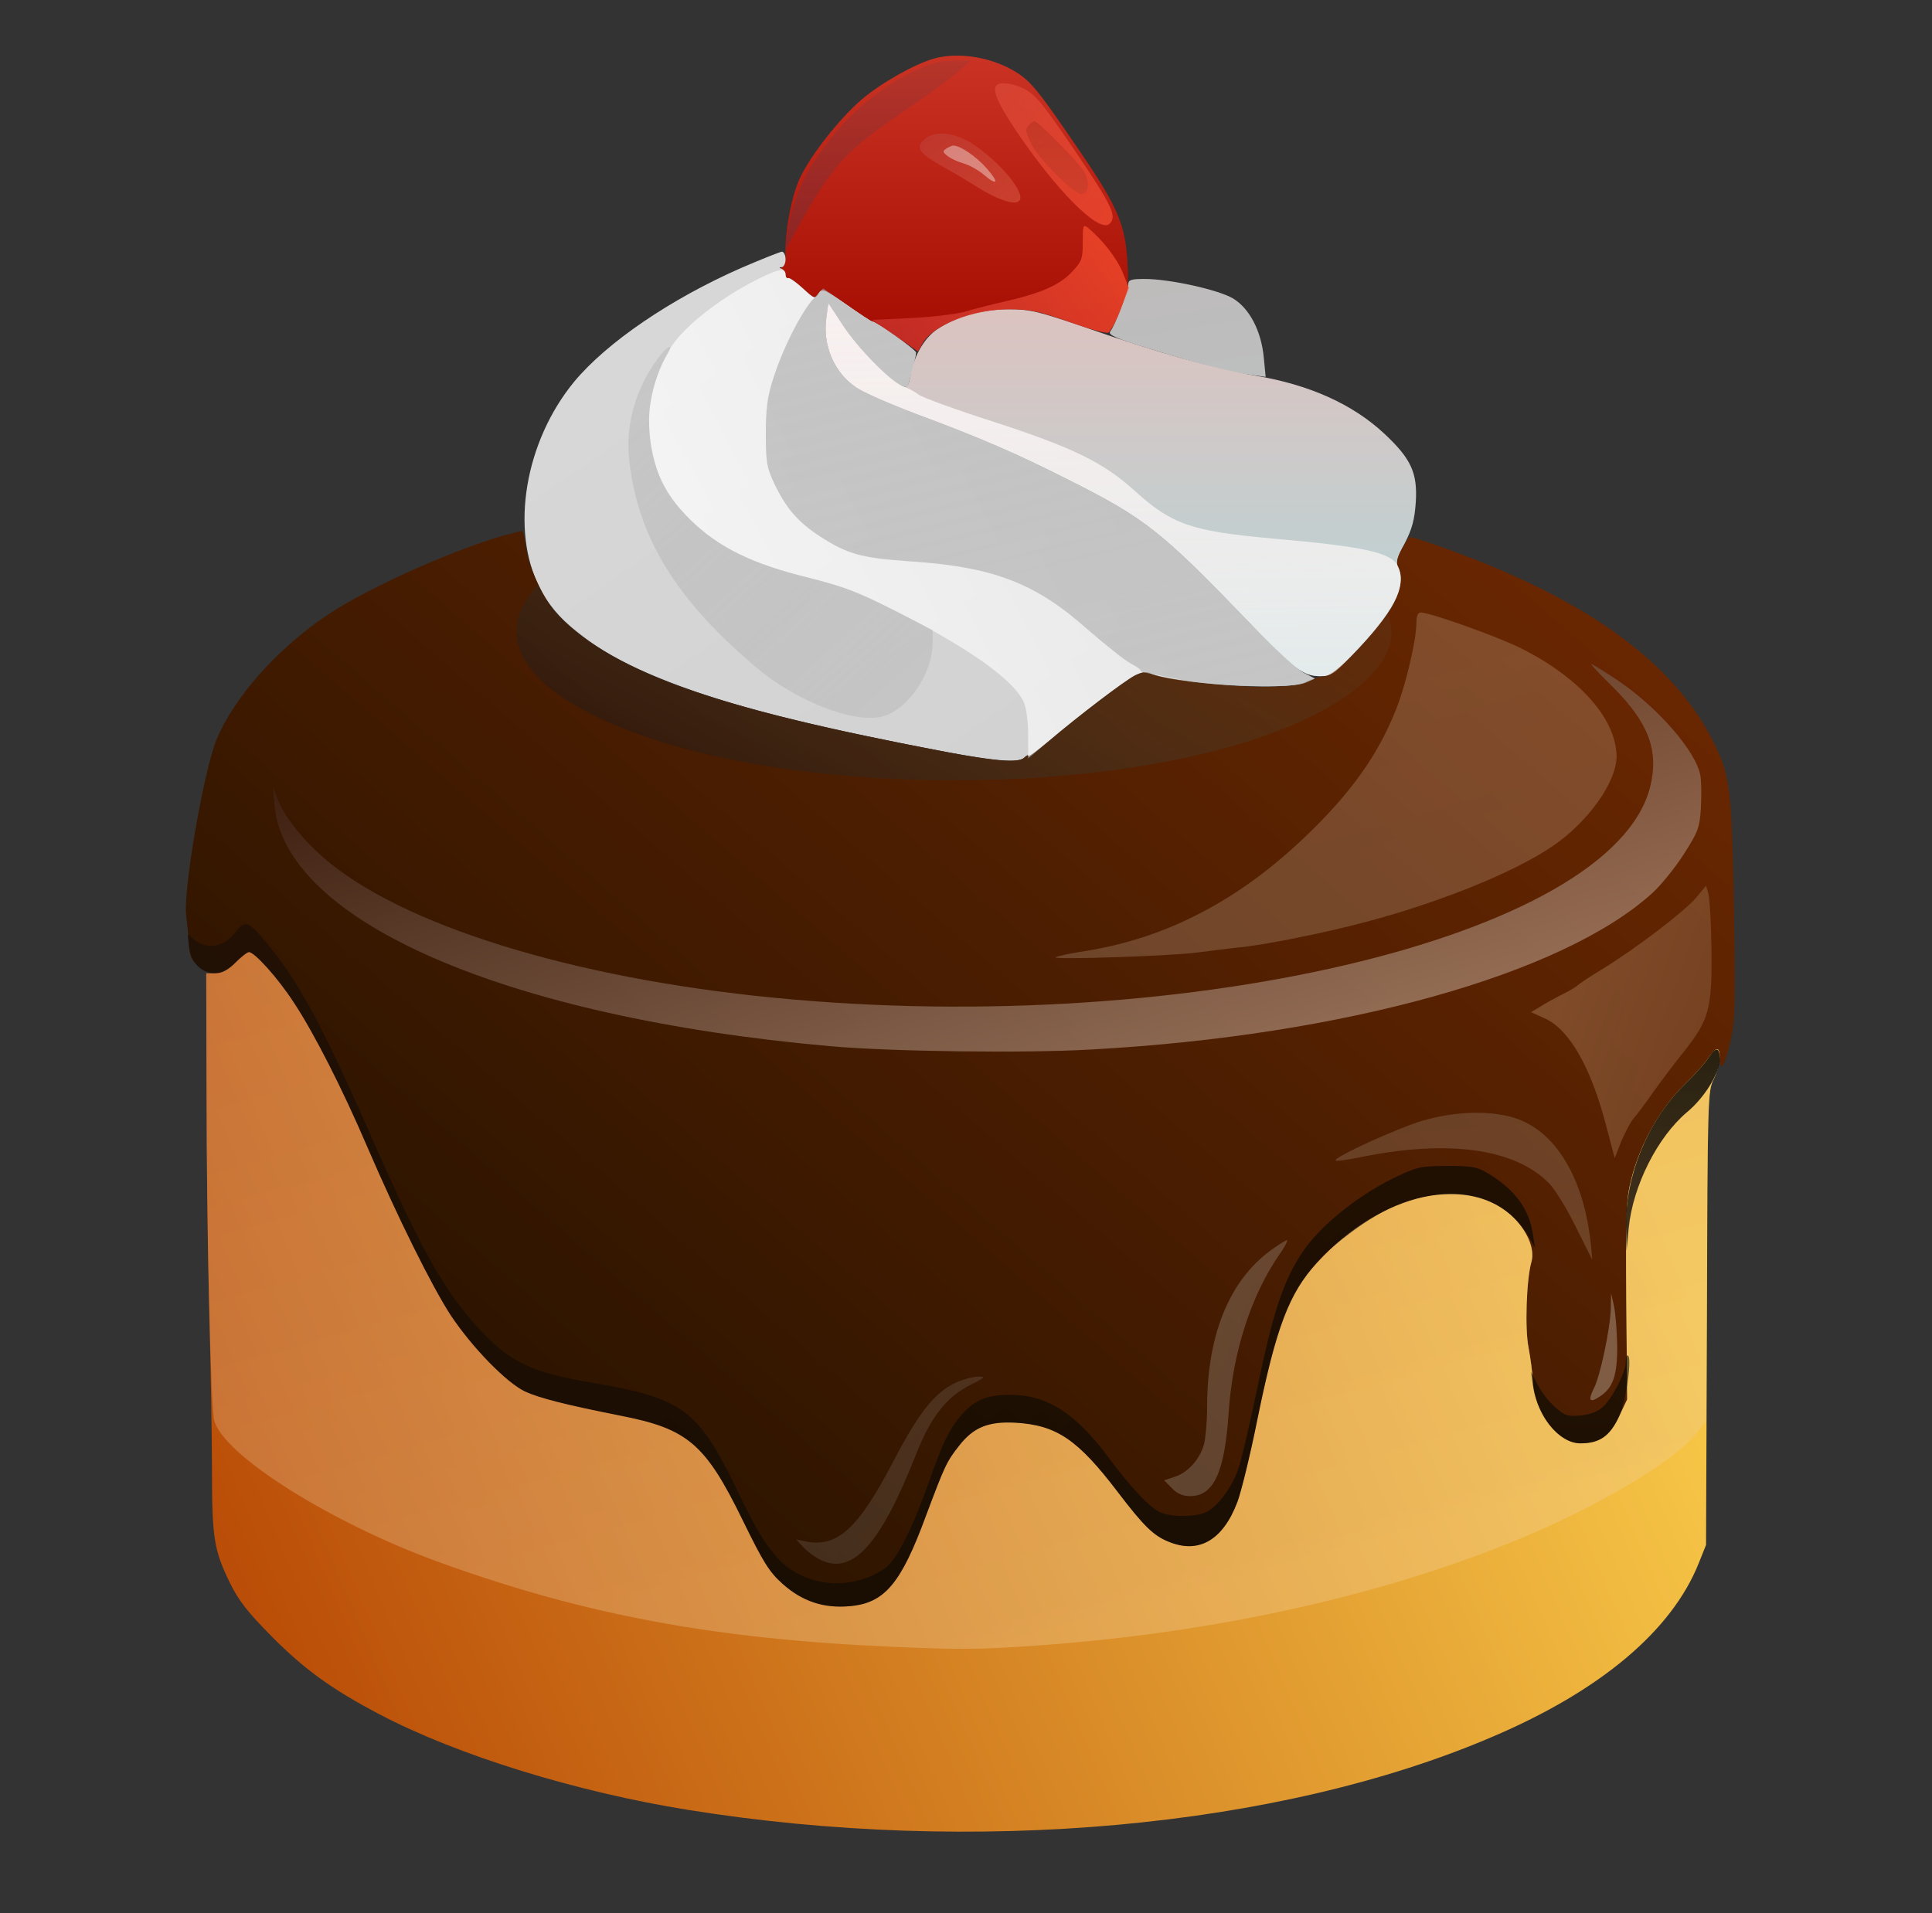<?xml version="1.0" standalone="no"?><!DOCTYPE svg PUBLIC "-//W3C//DTD SVG 20010904//EN" "http://www.w3.org/TR/2001/REC-SVG-20010904/DTD/svg10.dtd"><svg version="1.0" xmlns="http://www.w3.org/2000/svg" width="637pt" height="631pt" viewBox="0 0 637 631" preserveAspectRatio="xMidYMid meet"><rect x="0" y="0" width="637" height="631" fill="#333333" stroke="none"/><defs><linearGradient id="linear-gradient-1-1" x1="0.00%" y1="100.00%" x2="0.00%" y2="-0.00%"><stop offset="0%" style="stop-color:rgb(203,51,36);stop-opacity:1.000" /><stop offset="100%" style="stop-color:rgb(163,11,0);stop-opacity:1.000" /></linearGradient><linearGradient id="linear-gradient-1-2" x1="0.00%" y1="100.00%" x2="102.37%" y2="6.11%"><stop offset="0%" style="stop-color:rgb(218,218,218);stop-opacity:0.993" /><stop offset="100%" style="stop-color:rgb(209,209,209);stop-opacity:0.998" /></linearGradient><linearGradient id="linear-gradient-1-3" x1="0.00%" y1="100.00%" x2="35.76%" y2="-41.18%"><stop offset="0%" style="stop-color:rgb(190,187,187);stop-opacity:0.999" /><stop offset="100%" style="stop-color:rgb(189,191,191);stop-opacity:0.999" /></linearGradient><linearGradient id="linear-gradient-1-4" x1="0.00%" y1="100.00%" x2="0.00%" y2="-0.00%"><stop offset="0%" style="stop-color:rgb(221,195,192);stop-opacity:0.997" /><stop offset="100%" style="stop-color:rgb(182,214,217);stop-opacity:0.997" /></linearGradient><linearGradient id="linear-gradient-1-5" x1="0.00%" y1="0.00%" x2="105.77%" y2="85.50%"><stop offset="0%" style="stop-color:rgb(28,15,0);stop-opacity:1.000" /><stop offset="100%" style="stop-color:rgb(109,40,1);stop-opacity:1.000" /></linearGradient><linearGradient id="linear-gradient-1-6" x1="0.00%" y1="0.00%" x2="106.36%" y2="26.74%"><stop offset="0%" style="stop-color:rgb(180,65,1);stop-opacity:1.000" /><stop offset="100%" style="stop-color:rgb(248,201,72);stop-opacity:1.000" /></linearGradient><linearGradient id="linear-gradient-2-1" x1="0.00%" y1="100.00%" x2="0.00%" y2="0.00%"><stop offset="0%" style="stop-color:rgb(15,73,105);stop-opacity:0.105" /><stop offset="100%" style="stop-color:rgb(0,82,129);stop-opacity:0.205" /></linearGradient><linearGradient id="linear-gradient-2-2" x1="0.00%" y1="100.00%" x2="113.22%" y2="10.99%"><stop offset="0%" style="stop-color:rgb(218,73,56);stop-opacity:0.717" /><stop offset="100%" style="stop-color:rgb(243,73,47);stop-opacity:0.814" /></linearGradient><linearGradient id="linear-gradient-2-3" x1="0.00%" y1="100.00%" x2="108.17%" y2="24.40%"><stop offset="0%" style="stop-color:rgb(190,57,49);stop-opacity:0.780" /><stop offset="100%" style="stop-color:rgb(207,71,52);stop-opacity:0.809" /></linearGradient><linearGradient id="linear-gradient-2-4" x1="0.00%" y1="0.00%" x2="105.81%" y2="38.09%"><stop offset="0%" style="stop-color:rgb(203,55,52);stop-opacity:0.677" /><stop offset="100%" style="stop-color:rgb(240,72,44);stop-opacity:0.820" /></linearGradient><linearGradient id="linear-gradient-2-5" x1="0.00%" y1="0.00%" x2="112.13%" y2="43.71%"><stop offset="0%" style="stop-color:rgb(255,255,255);stop-opacity:0.789" /><stop offset="100%" style="stop-color:rgb(255,255,255);stop-opacity:0.386" /></linearGradient><linearGradient id="linear-gradient-2-6" x1="0.00%" y1="100.00%" x2="2.78%" y2="-5.95%"><stop offset="0%" style="stop-color:rgb(255,251,251);stop-opacity:0.826" /><stop offset="100%" style="stop-color:rgb(255,248,247);stop-opacity:0.618" /></linearGradient><linearGradient id="linear-gradient-2-7" x1="0.00%" y1="100.00%" x2="79.67%" y2="-9.79%"><stop offset="0%" style="stop-color:rgb(155,155,155);stop-opacity:0.261" /><stop offset="100%" style="stop-color:rgb(184,184,184);stop-opacity:0.511" /></linearGradient><linearGradient id="linear-gradient-2-8" x1="0.00%" y1="0.00%" x2="101.29%" y2="44.59%"><stop offset="0%" style="stop-color:rgb(22,0,0);stop-opacity:0.549" /><stop offset="100%" style="stop-color:rgb(65,118,112);stop-opacity:0.085" /></linearGradient><linearGradient id="linear-gradient-2-9" x1="0.00%" y1="100.00%" x2="65.83%" y2="-40.96%"><stop offset="0%" style="stop-color:rgb(242,218,194);stop-opacity:0.211" /><stop offset="100%" style="stop-color:rgb(255,245,223);stop-opacity:0.180" /></linearGradient><linearGradient id="linear-gradient-2-10" x1="0.00%" y1="100.00%" x2="100.35%" y2="4.84%"><stop offset="0%" style="stop-color:rgb(38,9,0);stop-opacity:0.683" /><stop offset="100%" style="stop-color:rgb(204,173,152);stop-opacity:0.633" /></linearGradient><linearGradient id="linear-gradient-2-11" x1="0.00%" y1="100.00%" x2="133.86%" y2="27.61%"><stop offset="0%" style="stop-color:rgb(140,89,55);stop-opacity:0.813" /><stop offset="100%" style="stop-color:rgb(119,69,37);stop-opacity:0.779" /></linearGradient><linearGradient id="linear-gradient-2-12" x1="0.00%" y1="100.00%" x2="105.55%" y2="32.97%"><stop offset="0%" style="stop-color:rgb(24,12,6);stop-opacity:0.635" /><stop offset="100%" style="stop-color:rgb(18,11,2);stop-opacity:0.825" /></linearGradient><linearGradient id="linear-gradient-2-13" x1="0.00%" y1="100.00%" x2="86.20%" y2="-39.27%"><stop offset="0%" style="stop-color:rgb(214,156,124);stop-opacity:0.365" /><stop offset="100%" style="stop-color:rgb(253,229,167);stop-opacity:0.333" /></linearGradient><linearGradient id="linear-gradient-2-14" x1="0.00%" y1="100.00%" x2="18.48%" y2="-33.99%"><stop offset="0%" style="stop-color:rgb(143,112,88);stop-opacity:0.406" /><stop offset="100%" style="stop-color:rgb(148,114,87);stop-opacity:0.414" /></linearGradient><linearGradient id="linear-gradient-2-15" x1="0.00%" y1="100.00%" x2="119.50%" y2="5.79%"><stop offset="0%" style="stop-color:rgb(180,167,156);stop-opacity:0.305" /><stop offset="100%" style="stop-color:rgb(180,175,164);stop-opacity:0.285" /></linearGradient><linearGradient id="linear-gradient-2-16" x1="0.00%" y1="100.00%" x2="149.41%" y2="7.30%"><stop offset="0%" style="stop-color:rgb(196,179,162);stop-opacity:0.413" /><stop offset="100%" style="stop-color:rgb(199,181,165);stop-opacity:0.406" /></linearGradient><linearGradient id="linear-gradient-2-17" x1="0.00%" y1="100.00%" x2="0.00%" y2="0.00%"><stop offset="0%" style="stop-color:rgb(5,9,5);stop-opacity:0.581" /><stop offset="100%" style="stop-color:rgb(0,7,5);stop-opacity:0.610" /></linearGradient><linearGradient id="linear-gradient-2-18" x1="0.00%" y1="100.00%" x2="97.71%" y2="-2.15%"><stop offset="0%" style="stop-color:rgb(182,186,187);stop-opacity:0.158" /><stop offset="100%" style="stop-color:rgb(191,198,200);stop-opacity:0.138" /></linearGradient><linearGradient id="linear-gradient-3-1" x1="0.00%" y1="100.00%" x2="0.00%" y2="0.00%"><stop offset="0%" style="stop-color:rgb(192,53,35);stop-opacity:0.790" /><stop offset="100%" style="stop-color:rgb(202,61,42);stop-opacity:0.803" /></linearGradient><linearGradient id="linear-gradient-3-2" x1="0.00%" y1="100.00%" x2="59.27%" y2="-36.95%"><stop offset="0%" style="stop-color:rgb(222,157,151);stop-opacity:0.747" /><stop offset="100%" style="stop-color:rgb(230,160,151);stop-opacity:0.754" /></linearGradient><linearGradient id="linear-gradient-3-3" x1="0.00%" y1="100.00%" x2="43.92%" y2="-33.82%"><stop offset="0%" style="stop-color:rgb(165,165,165);stop-opacity:0.585" /><stop offset="100%" style="stop-color:rgb(185,185,185);stop-opacity:0.723" /></linearGradient><linearGradient id="linear-gradient-3-4" x1="0.00%" y1="100.00%" x2="0.00%" y2="-0.00%"><stop offset="0%" style="stop-color:rgb(0,0,0);stop-opacity:0.833" /><stop offset="100%" style="stop-color:rgb(23,14,13);stop-opacity:0.801" /></linearGradient></defs><g id="layer-1"><path d="M3080 6117 c-64 -18 -174 -80 -239 -135 -73 -63 -168 -183 -204 -260 -28 -61 -50 -179 -47 -256 0 -16 -5 -33 -12 -38 -10 -6 -10 -8 0 -8 6 0 12 -7 12 -15 0 -8 4 -14 9 -12 5 1 26 -14 48 -34 38 -35 40 -36 52 -17 11 18 16 16 91 -36 44 -31 82 -56 85 -56 3 0 39 -22 79 -49 l73 -50 13 24 c33 62 167 115 289 115 67 0 96 -6 195 -41 63 -23 122 -39 130 -36 7 3 26 38 41 77 25 65 27 81 22 159 -7 118 -32 178 -145 345 -145 213 -170 245 -220 277 -79 50 -191 69 -272 46z" fill="url(#linear-gradient-1-1)" id="region-1-1" transform="translate(0,631) scale(0.1,-0.1)"/><path d="M2443 5426 c-232 -102 -442 -245 -550 -375 -162 -197 -211 -487 -114 -679 103 -205 423 -352 1046 -483 408 -85 528 -102 553 -77 7 7 12 9 12 5 0 -5 31 18 69 50 99 84 245 195 282 215 21 11 38 14 48 9 67 -36 451 -60 516 -32 l30 13 -37 19 c-21 11 -99 83 -175 162 -297 308 -346 346 -601 475 -161 82 -289 138 -502 217 -85 32 -174 71 -197 87 -74 50 -112 141 -98 233 l6 46 48 -73 c47 -72 144 -173 189 -197 18 -9 23 -9 26 1 15 52 26 97 26 105 0 9 -132 103 -145 103 -3 0 -41 25 -85 56 -75 52 -80 54 -91 36 -12 -19 -14 -18 -52 17 -22 20 -43 35 -48 34 -5 -2 -9 3 -9 11 0 8 -6 17 -12 19 -10 4 -10 6 0 6 6 1 12 12 12 26 0 14 -6 25 -12 25 -7 -1 -68 -25 -135 -54z" fill="url(#linear-gradient-1-2)" id="region-1-2" transform="translate(0,631) scale(0.1,-0.1)"/><path d="M3720 5372 c0 -21 -45 -139 -60 -156 -7 -10 22 -23 123 -54 164 -51 274 -80 340 -88 l50 -7 -6 62 c-8 89 -47 164 -102 197 -50 29 -209 64 -291 64 -45 0 -54 -3 -54 -18z" fill="url(#linear-gradient-1-3)" id="region-1-3" transform="translate(0,631) scale(0.1,-0.1)"/><path d="M2725 5265 c-14 -92 24 -183 98 -233 23 -16 112 -55 197 -87 213 -79 341 -135 502 -217 255 -128 307 -170 597 -471 147 -153 178 -177 234 -177 34 0 45 7 104 68 135 140 185 233 154 290 -9 16 -5 32 21 81 24 47 32 77 36 135 6 96 -15 143 -104 226 -104 97 -246 161 -424 191 -136 23 -321 75 -561 159 -155 53 -182 60 -252 60 -87 0 -174 -24 -237 -66 -39 -26 -73 -81 -85 -139 -12 -57 -13 -57 -37 -44 -45 24 -142 125 -189 197 l-48 73 -6 -46z" fill="url(#linear-gradient-1-4)" id="region-1-4" transform="translate(0,631) scale(0.1,-0.1)"/><path d="M1695 4553 c-164 -40 -470 -174 -614 -270 -165 -110 -310 -273 -367 -412 -42 -102 -111 -500 -100 -580 3 -25 7 -68 9 -95 2 -39 9 -54 31 -72 40 -35 79 -31 122 11 19 19 39 35 45 35 18 0 95 -85 147 -165 67 -101 162 -288 242 -475 101 -235 216 -466 277 -559 71 -106 182 -220 244 -250 48 -22 135 -44 316 -80 221 -43 279 -93 402 -345 68 -139 87 -170 132 -210 64 -57 135 -81 221 -73 115 10 169 75 251 298 62 165 68 179 110 232 47 60 96 80 186 75 135 -8 205 -56 336 -228 86 -113 118 -144 167 -164 100 -42 180 4 228 131 12 32 42 153 65 268 64 313 104 418 198 521 53 58 160 140 222 171 120 60 251 73 342 33 94 -40 161 -136 142 -203 -16 -56 -22 -220 -9 -282 6 -33 13 -82 14 -110 6 -105 83 -205 157 -205 63 0 97 24 127 88 l27 57 -3 325 c-2 298 -1 331 17 403 30 116 93 228 171 306 37 36 75 78 84 94 24 35 36 34 36 -4 0 -51 18 -22 36 59 15 68 16 118 11 437 -7 393 -13 437 -67 547 -118 237 -362 429 -745 586 -119 48 -255 96 -259 90 -36 -52 -46 -79 -36 -99 21 -38 3 -103 -45 -166 -73 -98 -171 -193 -198 -193 -13 0 -39 -8 -58 -17 -27 -14 -59 -18 -159 -18 -119 1 -326 27 -361 46 -10 5 -27 2 -48 -9 -37 -20 -183 -131 -282 -215 -38 -32 -69 -55 -69 -50 0 4 -5 2 -12 -5 -19 -19 -89 -14 -253 17 -769 146 -1093 260 -1284 451 -45 45 -98 158 -107 226 -3 30 -9 53 -13 53 -3 -1 -15 -3 -26 -6z" fill="url(#linear-gradient-1-5)" id="region-1-5" transform="translate(0,631) scale(0.1,-0.1)"/><path d="M776 3135 c-25 -25 -44 -35 -66 -35 l-30 0 1 -392 c0 -216 4 -544 9 -728 5 -184 9 -421 9 -526 0 -215 7 -258 59 -364 29 -59 58 -96 137 -176 109 -110 199 -175 357 -258 257 -135 649 -256 1018 -315 940 -151 1948 -60 2650 241 357 152 592 350 681 573 l24 60 3 748 c2 725 3 749 22 787 20 40 27 100 11 100 -5 0 -17 -12 -27 -27 -9 -16 -47 -58 -84 -94 -78 -78 -141 -190 -171 -306 -18 -72 -19 -105 -17 -403 l3 -325 -27 -57 c-30 -64 -64 -88 -127 -88 -74 0 -151 100 -157 205 -1 28 -8 77 -14 110 -13 62 -7 226 9 282 12 41 -10 97 -55 144 -147 151 -441 86 -651 -145 -94 -103 -134 -208 -198 -521 -23 -115 -53 -236 -65 -268 -48 -127 -128 -173 -228 -131 -49 20 -81 51 -167 164 -131 172 -201 220 -336 228 -90 5 -139 -15 -186 -75 -42 -53 -48 -67 -110 -232 -82 -223 -136 -288 -251 -298 -86 -8 -157 16 -221 73 -45 40 -64 71 -132 210 -123 252 -181 302 -402 345 -181 36 -268 58 -316 80 -62 30 -173 144 -244 250 -61 93 -176 324 -277 559 -80 187 -175 374 -242 475 -52 80 -129 165 -147 165 -6 0 -26 -16 -45 -35z" fill="url(#linear-gradient-1-6)" id="region-1-6" transform="translate(0,631) scale(0.1,-0.1)"/></g><g id="layer-2"><path d="M3005 6071 c-101 -50 -196 -128 -270 -223 -85 -108 -123 -194 -140 -318 l-6 -45 41 74 c114 205 156 252 347 382 73 50 154 108 179 130 l45 39 -58 0 c-47 0 -73 -8 -138 -39z" fill="url(#linear-gradient-2-1)" id="region-2-1" transform="translate(0,631) scale(0.1,-0.1)"/><path d="M3293 6033 c-26 -10 -11 -51 53 -148 133 -199 275 -343 311 -314 28 24 11 59 -115 245 -97 142 -120 171 -151 193 -28 19 -78 32 -98 24z" fill="url(#linear-gradient-2-2)" id="region-2-2" transform="translate(0,631) scale(0.1,-0.1)"/><path d="M3050 5852 c-34 -28 -21 -47 61 -93 35 -19 86 -50 113 -67 57 -36 111 -56 131 -48 37 14 -42 118 -140 186 -62 43 -129 52 -165 22z" fill="url(#linear-gradient-2-3)" id="region-2-3" transform="translate(0,631) scale(0.1,-0.1)"/><path d="M3570 5512 c0 -57 -3 -64 -37 -100 -41 -43 -101 -69 -223 -97 -41 -9 -99 -24 -129 -33 -30 -8 -111 -18 -180 -21 l-126 -6 76 -52 76 -52 13 24 c33 62 167 115 289 115 67 0 96 -6 195 -41 63 -23 122 -39 130 -36 7 3 26 37 41 77 l27 71 -21 52 c-19 46 -67 107 -114 146 -16 12 -17 8 -17 -47z" fill="url(#linear-gradient-2-4)" id="region-2-4" transform="translate(0,631) scale(0.1,-0.1)"/><path d="M2471 5375 c-119 -64 -230 -156 -264 -219 -64 -115 -81 -220 -56 -338 20 -93 52 -150 125 -222 93 -91 202 -145 389 -191 118 -30 163 -47 290 -111 244 -124 391 -229 421 -301 8 -18 14 -66 14 -108 l0 -76 69 58 c99 84 245 195 282 215 21 11 38 14 48 9 67 -36 451 -60 516 -32 l30 13 -37 19 c-21 11 -99 83 -175 162 -297 308 -346 346 -601 475 -161 82 -289 138 -502 217 -85 32 -174 71 -197 87 -74 50 -112 141 -98 233 l6 46 48 -73 c47 -72 144 -173 189 -197 18 -9 23 -9 26 1 15 52 26 97 26 105 0 9 -132 103 -145 103 -3 0 -41 25 -85 56 -75 52 -80 54 -91 36 -12 -19 -14 -18 -52 17 -22 20 -43 35 -48 34 -5 -2 -9 4 -9 12 0 25 -31 17 -119 -30z" fill="url(#linear-gradient-2-5)" id="region-2-5" transform="translate(0,631) scale(0.1,-0.1)"/><path d="M2725 5265 c-14 -92 24 -183 98 -233 23 -16 112 -55 197 -87 213 -79 341 -135 502 -217 255 -128 307 -170 597 -471 147 -153 178 -177 234 -177 34 0 45 7 104 68 139 143 181 224 153 293 -20 46 -105 66 -415 93 -267 24 -331 47 -450 154 -105 96 -204 145 -472 232 -122 39 -232 79 -245 89 -13 10 -33 21 -46 25 -39 13 -153 127 -203 204 l-48 73 -6 -46z" fill="url(#linear-gradient-2-6)" id="region-2-6" transform="translate(0,631) scale(0.1,-0.1)"/><path d="M2169 5128 c-72 -98 -106 -214 -95 -328 22 -220 118 -404 311 -593 55 -54 130 -119 167 -143 128 -86 266 -133 348 -119 86 15 173 136 175 243 l0 44 -135 69 c-112 57 -159 75 -275 104 -187 46 -296 100 -389 191 -96 95 -136 193 -136 335 0 61 28 161 57 205 28 44 5 37 -28 -8z" fill="url(#linear-gradient-2-7)" id="region-2-7" transform="translate(0,631) scale(0.1,-0.1)"/><path d="M1748 4349 c-130 -172 24 -352 409 -478 544 -179 1431 -179 1973 -1 306 100 484 249 455 381 l-7 30 -61 -68 c-96 -106 -127 -133 -151 -133 -13 0 -38 -8 -57 -17 -27 -14 -59 -18 -159 -18 -119 1 -326 27 -361 46 -10 5 -27 2 -48 -9 -37 -20 -183 -131 -282 -215 -38 -32 -69 -55 -69 -50 0 4 -5 2 -12 -5 -19 -19 -89 -14 -253 17 -673 128 -995 229 -1190 373 -77 57 -121 101 -144 145 l-18 36 -25 -34z" fill="url(#linear-gradient-2-8)" id="region-2-8" transform="translate(0,631) scale(0.1,-0.1)"/><path d="M4670 4253 c-1 -57 -35 -203 -68 -285 -60 -150 -148 -273 -295 -414 -220 -212 -459 -337 -726 -380 -53 -8 -98 -18 -101 -21 -8 -9 397 5 470 16 36 5 94 12 130 16 82 7 283 47 425 85 245 65 486 163 612 248 119 80 214 214 213 299 -2 123 -122 258 -315 355 -76 38 -299 118 -330 118 -11 0 -15 -11 -15 -37z" fill="url(#linear-gradient-2-9)" id="region-2-9" transform="translate(0,631) scale(0.1,-0.1)"/><path d="M5319 4043 c117 -117 151 -209 122 -327 -123 -500 -1574 -840 -2951 -690 -665 72 -1215 254 -1448 478 -62 59 -107 120 -128 174 l-14 37 5 -60 c34 -383 763 -700 1830 -795 200 -18 643 -24 866 -11 830 46 1550 247 1846 515 28 25 75 83 104 128 48 75 53 88 57 154 2 40 2 88 -2 108 -15 79 -141 224 -272 312 -45 30 -84 54 -87 54 -4 0 29 -35 72 -77z" fill="url(#linear-gradient-2-10)" id="region-2-10" transform="translate(0,631) scale(0.1,-0.1)"/><path d="M5592 3349 c-39 -45 -195 -165 -309 -235 -43 -26 -80 -51 -83 -55 -3 -3 -24 -16 -48 -28 -24 -12 -57 -30 -74 -41 l-30 -18 44 -20 c82 -36 154 -162 204 -356 l28 -105 22 56 c13 30 31 65 42 77 10 11 39 50 64 86 26 36 70 95 100 132 83 104 93 142 91 333 -1 88 -6 172 -10 187 l-8 27 -33 -40z" fill="url(#linear-gradient-2-11)" id="region-2-11" transform="translate(0,631) scale(0.1,-0.1)"/><path d="M776 3235 c-40 -52 -100 -59 -142 -18 -16 17 -17 15 -11 -27 12 -90 90 -118 153 -55 19 19 39 35 45 35 18 0 95 -85 147 -165 67 -101 162 -288 242 -475 101 -235 216 -466 277 -559 71 -106 182 -220 244 -250 48 -22 135 -44 316 -80 221 -43 279 -93 402 -345 68 -139 87 -170 132 -210 64 -57 135 -81 221 -73 115 10 169 75 251 298 62 165 68 179 110 232 47 60 96 80 186 75 135 -8 205 -56 336 -228 86 -113 118 -144 167 -164 100 -42 180 4 228 131 12 32 42 153 65 268 78 385 131 489 313 623 119 88 214 124 326 124 115 0 208 -52 260 -147 l17 -30 -7 45 c-12 83 -59 147 -149 201 -35 21 -52 24 -135 24 -91 -1 -98 -3 -181 -43 -117 -59 -235 -154 -293 -239 -64 -95 -98 -197 -151 -453 -25 -122 -54 -243 -64 -270 -23 -60 -66 -117 -102 -136 -36 -18 -122 -18 -157 0 -36 19 -96 84 -166 178 -110 148 -203 208 -327 208 -74 0 -115 -17 -157 -64 -42 -49 -62 -88 -112 -231 -52 -147 -104 -249 -141 -276 -78 -55 -181 -66 -269 -28 -82 35 -131 99 -219 283 -128 267 -179 305 -479 356 -199 33 -273 69 -371 176 -117 127 -194 265 -356 634 -162 368 -239 512 -348 643 -58 70 -70 74 -101 32z" fill="url(#linear-gradient-2-12)" id="region-2-12" transform="translate(0,631) scale(0.1,-0.1)"/><path d="M776 3135 c-25 -25 -44 -35 -66 -35 l-30 0 1 -392 c0 -432 14 -1037 25 -1081 27 -114 385 -340 745 -470 478 -173 908 -253 1494 -278 221 -10 293 -9 485 5 578 42 1123 163 1573 348 256 105 511 255 584 344 l38 47 2 544 c3 522 4 545 23 583 20 40 27 100 11 100 -5 0 -17 -12 -27 -27 -9 -16 -47 -58 -84 -94 -78 -78 -141 -190 -171 -306 -18 -72 -19 -105 -17 -403 l3 -325 -27 -57 c-30 -64 -64 -88 -127 -88 -74 0 -151 100 -157 205 -1 28 -8 77 -14 110 -13 62 -7 226 9 282 12 41 -10 97 -55 144 -147 151 -441 86 -651 -145 -94 -103 -134 -208 -198 -521 -23 -115 -53 -236 -65 -268 -48 -127 -128 -173 -228 -131 -49 20 -81 51 -167 164 -131 172 -201 220 -336 228 -90 5 -139 -15 -186 -75 -42 -53 -48 -67 -110 -232 -82 -223 -136 -288 -251 -298 -86 -8 -157 16 -221 73 -45 40 -64 71 -132 210 -123 252 -181 302 -402 345 -181 36 -268 58 -316 80 -62 30 -173 144 -244 250 -61 93 -176 324 -277 559 -80 187 -175 374 -242 475 -52 80 -129 165 -147 165 -6 0 -26 -16 -45 -35z" fill="url(#linear-gradient-2-13)" id="region-2-13" transform="translate(0,631) scale(0.1,-0.1)"/><path d="M4690 2614 c-84 -25 -296 -122 -286 -131 2 -3 40 2 83 11 290 59 510 28 622 -88 18 -19 58 -83 87 -143 l54 -108 -5 55 c-23 210 -111 361 -239 409 -81 30 -203 28 -316 -5z" fill="url(#linear-gradient-2-14)" id="region-2-14" transform="translate(0,631) scale(0.1,-0.1)"/><path d="M4189 2186 c-136 -100 -209 -279 -209 -515 0 -47 -5 -103 -10 -123 -14 -51 -53 -94 -96 -108 l-36 -12 26 -26 c17 -18 36 -26 60 -26 78 0 114 79 127 275 13 198 73 385 168 523 18 25 28 46 24 46 -4 0 -29 -16 -54 -34z" fill="url(#linear-gradient-2-15)" id="region-2-15" transform="translate(0,631) scale(0.1,-0.1)"/><path d="M5311 1995 c-2 -67 -35 -224 -56 -264 -20 -40 -14 -49 19 -27 45 29 59 71 58 171 -1 50 -6 108 -11 130 l-9 40 -1 -50z" fill="url(#linear-gradient-2-16)" id="region-2-16" transform="translate(0,631) scale(0.1,-0.1)"/><path d="M5360 1817 c0 -32 -43 -117 -74 -146 -17 -16 -41 -25 -74 -29 -44 -4 -52 -1 -84 27 -20 17 -46 50 -58 74 l-22 42 6 -43 c15 -104 87 -192 157 -192 63 0 97 24 127 88 24 53 45 202 28 202 -3 0 -6 -10 -6 -23z" fill="url(#linear-gradient-2-17)" id="region-2-17" transform="translate(0,631) scale(0.1,-0.1)"/><path d="M3153 1751 c-70 -32 -123 -98 -209 -263 -114 -218 -182 -281 -285 -262 l-34 7 24 -26 c13 -14 39 -33 58 -42 105 -50 197 53 313 348 49 125 101 191 182 231 47 24 49 26 22 26 -16 0 -48 -9 -71 -19z" fill="url(#linear-gradient-2-18)" id="region-2-18" transform="translate(0,631) scale(0.1,-0.1)"/></g><g id="layer-3"><path d="M3390 5895 c-10 -12 -8 -23 10 -59 23 -48 141 -166 165 -166 27 0 29 47 4 82 -31 41 -147 158 -158 158 -5 0 -14 -7 -21 -15z" fill="url(#linear-gradient-3-1)" id="region-3-1" transform="translate(0,631) scale(0.1,-0.1)"/><path d="M3120 5820 c-13 -9 -12 -12 5 -25 10 -8 34 -19 52 -24 18 -5 47 -21 64 -35 48 -41 55 -30 13 18 -35 40 -88 76 -111 76 -4 0 -15 -5 -23 -10z" fill="url(#linear-gradient-3-2)" id="region-3-2" transform="translate(0,631) scale(0.1,-0.1)"/><path d="M2684 5327 c-40 -41 -106 -172 -135 -267 -19 -58 -24 -98 -24 -180 0 -94 3 -111 27 -163 39 -82 78 -128 150 -175 91 -59 136 -72 295 -83 277 -18 416 -71 588 -224 61 -53 125 -104 143 -113 17 -9 32 -19 32 -22 0 -4 6 -7 13 -8 6 -1 59 -11 117 -23 127 -25 367 -31 415 -10 l30 13 -37 19 c-21 11 -99 83 -175 162 -297 308 -346 346 -601 475 -161 82 -289 138 -502 217 -85 32 -174 71 -197 87 -74 50 -112 141 -98 233 l6 46 48 -73 c47 -72 144 -173 189 -197 18 -9 23 -9 26 1 15 52 26 97 26 105 0 9 -132 103 -145 103 -3 0 -41 24 -83 54 l-78 55 -30 -32z" fill="url(#linear-gradient-3-3)" id="region-3-3" transform="translate(0,631) scale(0.1,-0.1)"/><path d="M5634 2823 c-9 -16 -47 -58 -84 -94 -118 -118 -191 -297 -189 -463 l2 -81 7 75 c14 140 95 300 192 382 58 48 108 129 108 176 0 39 -12 41 -36 5z" fill="url(#linear-gradient-3-4)" id="region-3-4" transform="translate(0,631) scale(0.1,-0.1)"/></g></svg>